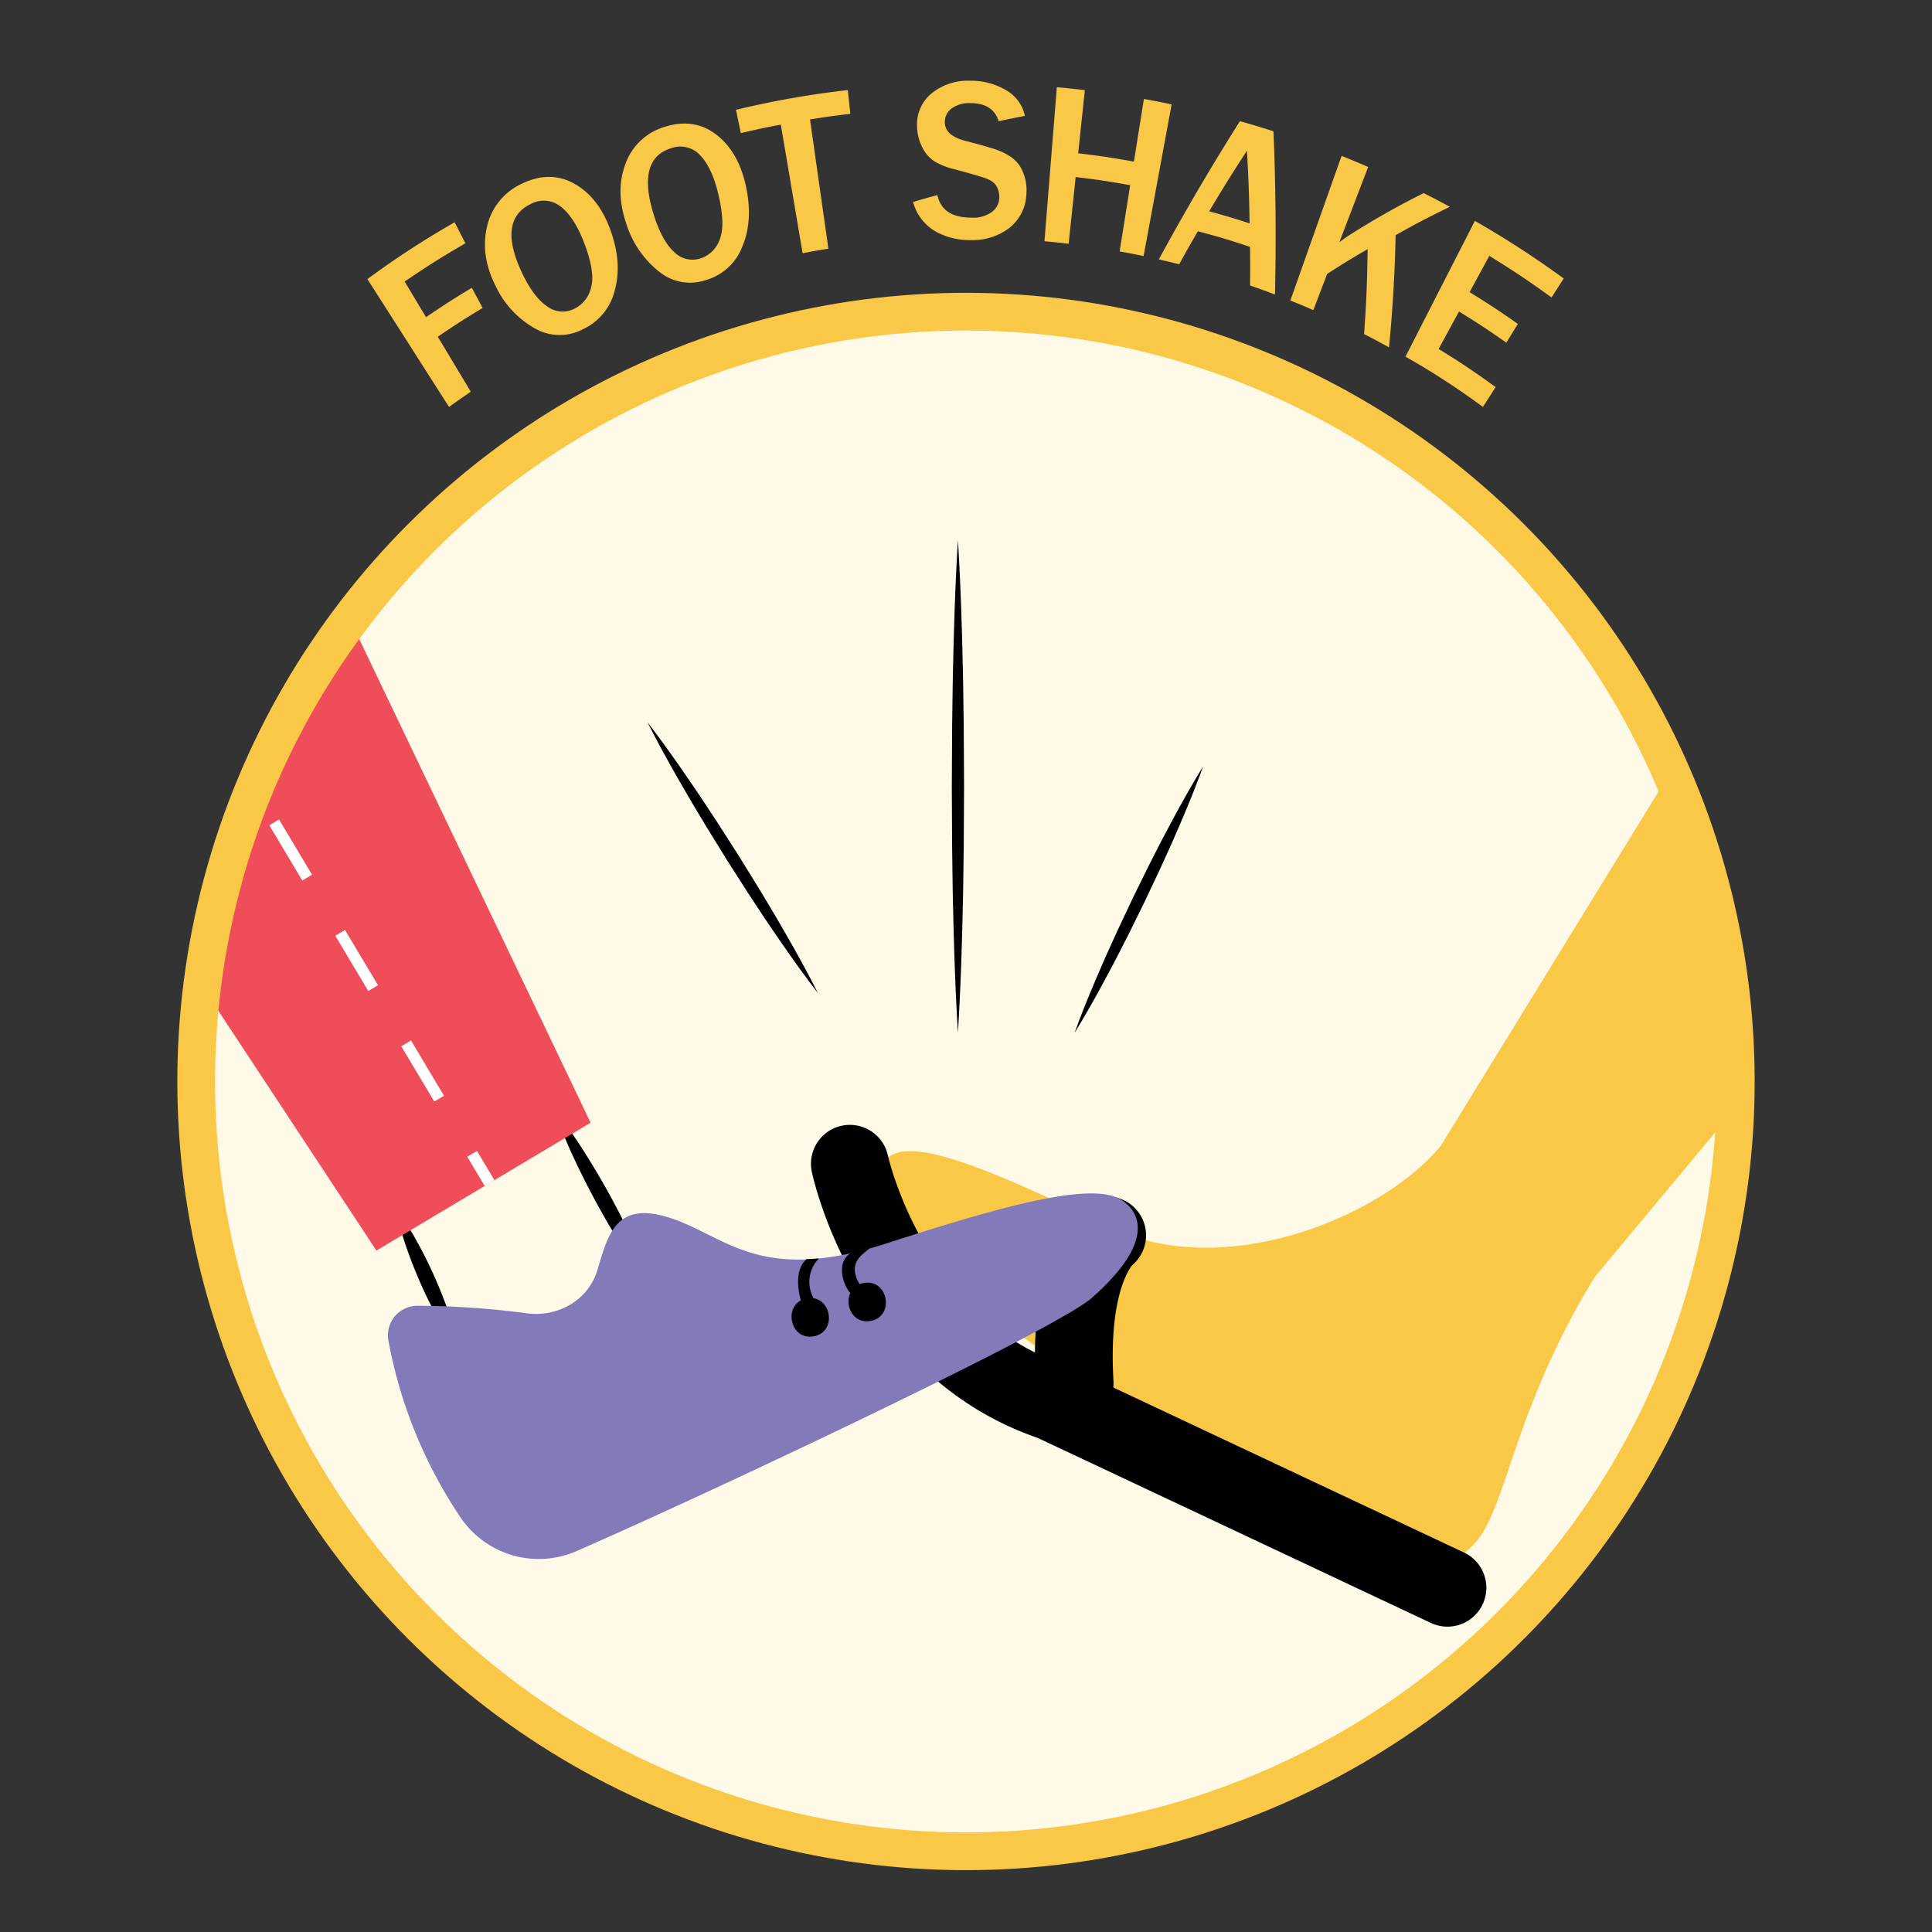 <svg xmlns="http://www.w3.org/2000/svg" data-name="Layer 1" viewBox="0 0 512 512"><rect x="0" y="0" width="512" height="512" fill="#333333" stroke="none"/><defs><clipPath id="a"><rect width="512" height="512" fill="none"/></clipPath><clipPath id="b"><path fill="none" d="M51.998,286.606c0,112.666,91.335,204.001,204.002,204.001s204.002-91.335,204.002-204.001c0-112.668-91.335-204.002-204.002-204.002S51.998,173.938,51.998,286.606"/></clipPath></defs><g clip-path="url(#a)"><g clip-path="url(#a)"><path fill="#fff9e7" d="M460.002,286.606c0,112.667-91.334,204.002-204.001,204.002s-204.002-91.335-204.002-204.002,91.335-204.001,204.002-204.001,204.001,91.334,204.001,204.001"/><path fill="#fff9e7" d="M458.921,287.805c0,112.667-91.334,204.002-204.001,204.002s-204.002-91.335-204.002-204.002,91.335-204.001,204.002-204.001,204.001,91.334,204.001,204.001"/></g><g clip-path="url(#b)"><path fill="#fac847" d="M557.094,176.978l-134.427,161.39c-21.332,34.569-23.425,61.29-31.643,70.408a23.91,23.91,0,0,1-30.367,4.429c-34.051-21.074-112.148-72.605-119.904-81.656-13.258-15.467-9.844-22.777-4.202-25.571,7.448-3.69,26.992,4.256,57.328,19.096,30.335,14.84,72.519-2.56,87.993-21.5l98.611-160.429"/><path d="M284.785,376.87a10.312,10.312,0,0,1-10.284-9.704c-2.08-35.264,10.299-46.247,12.802-48.091a10.311,10.311,0,0,1,12.78,16.168c-.64.744-6.334,8.041-4.997,30.709a10.309,10.309,0,0,1-9.685,10.899c-.206.013-.412.019-.616.019m14.76-41.201-.012.009.012-.009m.013-.009-.011.007Zm.583-.481"/><path d="M383.583 431.079a10.269 10.269 0 01-4.384-.984l-104.19-49.034c-48.004-16.548-59.415-68.359-59.879-70.565a10.311 10.311 0 0120.175-4.269c.134.612 9.774 43.001 46.864 55.489a10.353 10.353 0 011.1.443l104.711 49.278a10.312 10.312 0 01-4.397 19.642M171.584 191.398c4.332 5.622 8.393 11.415 12.358 17.268 2.009 2.91 3.919 5.882 5.875 8.826l5.721 8.922 5.572 9.016c1.806 3.038 3.663 6.043 5.416 9.114 3.562 6.106 7.027 12.275 10.218 18.615-4.336-5.62-8.398-11.412-12.363-17.265-2.009-2.91-3.916-5.884-5.874-8.826l-5.717-8.925-5.569-9.018c-1.807-3.037-3.661-6.044-5.416-9.114-3.561-6.108-7.027-12.275-10.221-18.613M253.862 143.145c.672 10.877 1.023 21.755 1.263 32.632.149 5.439.182 10.878.271 16.317l.089 16.316-.085 16.317c-.091 5.439-.12 10.877-.27 16.316-.239 10.877-.592 21.755-1.268 32.633-.676-10.878-1.03-21.756-1.268-32.633-.151-5.439-.18-10.877-.27-16.316l-.086-16.317.09-16.316c.088-5.439.121-10.878.271-16.317.239-10.877.591-21.755 1.263-32.632M284.793 273.676c2.23-6.169 4.749-12.199 7.369-18.18 1.283-3.003 2.671-5.956 4.009-8.933l4.172-8.854 4.33-8.779c1.5-2.899 2.943-5.825 4.497-8.698 3.05-5.773 6.204-11.496 9.648-17.08-2.227 6.171-4.744 12.202-7.365 18.182-1.281 3.004-2.673 5.955-4.009 8.933l-4.176 8.852-4.334 8.777c-1.497 2.9-2.945 5.824-4.497 8.698-3.051 5.773-6.203 11.497-9.644 17.082M146.956 294.175a119.082 119.082 0 017.904 11.125q3.643 5.732 6.887 11.682 3.253 5.944 6.116 12.102a117.304 117.304 0 015.09 12.663 117.648 117.648 0 01-7.909-11.122q-3.643-5.733-6.881-11.684-3.247-5.949-6.112-12.105a119.096 119.096 0 01-5.095-12.661M104.946 320.378a69.911 69.911 0 015.652 8.801q2.507 4.543 4.594 9.272 2.099 4.722 3.79 9.626a68.887 68.887 0 012.721 10.101 68.98 68.98 0 01-5.657-8.799q-2.507-4.542-4.588-9.273-2.092-4.726-3.786-9.629a69.957 69.957 0 01-2.726-10.099"/><polyline fill="#f04d5a" points="68.305 113.161 156.518 297.537 99.757 331.411 -24.704 142.613"/><path fill="#827ab9" d="M102.927,355.238a7.843,7.843,0,0,1,7.765-9.201,226.798,226.798,0,0,1,28.972,2.006c8.024,1.089,16.045-3.374,18.533-11.08.029-.091.058-.183.086-.275,2.829-9.242,4.727-18.803,19.589-13.833,14.862,4.969,23.55,17.534,57.216,6.612,33.667-10.923,55.119-16.285,62.303-11.357,5.441,3.732,7.906,11.82-8.133,25.914-9.384,8.246-98.022,50.194-136.464,67.036a25.058,25.058,0,0,1-30.856-9.075,124.26,124.26,0,0,1-19.011-46.747"/><rect width="3" height="9.005" x="25.128" y="136.359" fill="#fff" transform="rotate(-30.846 26.628 140.862)"/><path fill="#fff" d="M115.088,291.915l-8.743-14.642,2.576-1.538,8.743,14.642Zm-17.487-29.284-8.744-14.642,2.575-1.538,8.744,14.642Zm-17.488-29.284-8.744-14.641,2.576-1.538,8.743,14.641Zm-17.488-29.283-8.744-14.642,2.575-1.538,8.744,14.642Zm-17.488-29.284-8.744-14.642,2.575-1.538,8.744,14.642Z"/><rect width="3" height="9.005" x="125.929" y="305.15" fill="#fff" transform="rotate(-30.846 127.43 309.653)"/><path d="M215.334 344.023l.237-.068a8.839 8.839 0 011.44-10.438L213.8 333.68c-.193.161-3.812 2.635-1.569 10.941-4.467 2.379-2.529 10.513 3.339 9.526 5.963-1.003 5.011-9.606-.236-10.124M228.97 340a5.654 5.654 0 00-1.15.318 7.436 7.436 0 01-1.282-3.742c-.138-2.957 2.53-4.559 3.862-5.693L226.22 331.64a5.109 5.109 0 00-3.083 4.776 9.913 9.913 0 002.196 6.264c-1.481 3.271.7 8.173 5.331 7.394 6.482-1.091 4.798-11.165-1.694-10.073"/></g><g clip-path="url(#a)"><circle cx="256" cy="286.606" r="204.002" fill="none" stroke="#fac847" stroke-miterlimit="10" stroke-width="10" transform="rotate(-45 256 286.606)"/><path fill="#fac847" d="M124.762 103.806c-2.32 1.579-3.472 2.387-5.759 4.041q-10.813-16.943-21.634-33.882a234.165 234.165 0 0123.111-15.053l2.857 5.555c-6.534 3.81-9.758 5.841-16.096 10.154 2.265 3.773 3.397 5.66 5.663 9.433 4.798-3.265 7.229-4.822 12.145-7.788 1.139 2.142 1.709 3.212 2.848 5.353-4.809 2.901-7.187 4.425-11.881 7.619 3.499 5.826 5.248 8.74 8.746 14.568M154.569 87.2a13.197 13.197 0 01-12.808-.16 25.141 25.141 0 01-10.413-11.255c-2.655-5.25-3.493-10.452-2.306-15.617a16.486 16.486 0 019.286-11.498c4.997-2.435 9.758-2.369 14.055.112 4.297 2.482 7.382 6.612 9.409 12.234 2.128 5.904 2.431 11.237 1.11 16.002a15.239 15.239 0 01-8.333 10.182m-2.279-5.426a8.291 8.291 0 004.374-5.681c.736-2.731.09-6.765-2.003-12.101-1.702-4.339-3.717-7.444-6.096-9.266a7.167 7.167 0 00-8.026-.598c-5.818 2.838-6.531 8.98-2.246 18.086 2.08 4.419 4.34 7.4 6.731 8.994a6.842 6.842 0 007.266.566M187.209 74.177a13.012 13.012 0 01-12.51-2.166 26.07 26.07 0 01-8.727-12.755c-1.917-5.603-2.067-10.869-.239-15.782a15.786 15.786 0 0110.575-9.902c5.208-1.628 9.867-.826 13.756 2.292 3.89 3.117 6.377 7.676 7.632 13.548 1.318 6.166.919 11.486-.998 15.994a14.634 14.634 0 01-9.489 8.771m-1.527-5.717a7.961 7.961 0 005.022-4.934c1.077-2.585.969-6.673-.388-12.273-1.104-4.553-2.675-7.933-4.768-10.104a7.129 7.129 0 00-7.784-1.839c-6.065 1.898-7.555 7.849-4.541 17.515 1.463 4.692 3.288 7.99 5.421 9.94a6.786 6.786 0 007.038 1.695M219.532 65.902c-2.736.44-4.102.681-6.829 1.204q-2.89-17.041-5.782-34.084c-4.249.815-6.368 1.267-10.592 2.26-.514-2.473-.771-3.709-1.284-6.182a243.045 243.045 0 0129.642-5.228c.264 2.517.396 3.776.659 6.293-4.282.508-6.419.806-10.685 1.492q2.434 17.123 4.871 34.245M241.975 53.525c2.559-.764 3.848-1.129 6.439-1.823.896 4.035 3.87 5.946 8.975 5.976a8.519 8.519 0 005.415-1.467 4.853 4.853 0 002.017-3.807 5.784 5.784 0 00-.779-3.135c-.559-.969-1.803-1.757-3.738-2.331-2.886-.868-4.34-1.28-7.268-2.061a18.781 18.781 0 01-5.611-2.255 9.503 9.503 0 01-3.046-3.647 12.519 12.519 0 01-1.333-5.132 10.642 10.642 0 013.684-8.973 15.328 15.328 0 0110.454-3.477 18.096 18.096 0 019.457 2.523 10.152 10.152 0 014.958 6.799c-2.79.528-4.177.812-6.937 1.415-.96-3.134-3.428-4.775-7.354-4.795a7.929 7.929 0 00-5.2 1.467 4.475 4.475 0 00-1.72 3.693c.045 2.341 1.915 3.922 5.554 4.861 2.666.696 3.991 1.062 6.624 1.827 3.992 1.166 6.594 2.885 7.834 5.032a12.216 12.216 0 011.615 6.971 12.058 12.058 0 01-4.56 9.247 16.07 16.07 0 01-10.385 3.186 18.215 18.215 0 01-9.35-2.406 12.85 12.85 0 01-5.745-7.688M303.063 67.861c-2.535-.53-3.804-.777-6.349-1.236 1.118-7.018 1.676-10.528 2.793-17.547-5.758-1.037-8.649-1.469-14.443-2.16l-1.865 17.685c-2.56-.305-3.842-.44-6.407-.673q1.641-20.409 3.282-40.817c2.971.27 4.455.426 7.419.78-.706 6.693-1.059 10.038-1.765 16.731 5.927.707 8.883 1.149 14.773 2.21 1.057-6.64 1.585-9.96 2.643-16.6 2.946.53 4.416.816 7.351 1.43q-3.715 20.099-7.432 40.197M337.878 78.048c-2.625-.997-3.943-1.475-6.588-2.389.036-4.09.033-6.138-.017-10.241-5.495-1.823-8.262-2.649-13.825-4.131-2.024 3.483-3.017 5.234-4.961 8.752-2.15-.545-3.227-.803-5.385-1.295 6.773-12.484 13.897-24.626 21.486-36.631 3.572 1.012 5.352 1.549 8.899 2.687.59 14.448.724 28.791.391 43.248m-6.719-18.853c-.134-7.685-.275-11.538-.704-19.259-4.14 6.357-6.142 9.571-10.007 16.062 4.304 1.179 6.447 1.818 10.711 3.197M368.1 92.045c-2.624-1.448-3.943-2.149-6.597-3.506.613-8.944.801-13.449.932-22.51-4.378 2.534-6.523 3.849-10.718 6.565-1.47 3.835-2.204 5.752-3.673 9.588-2.423-1.053-3.64-1.561-6.083-2.541q6.784-19.167 13.574-38.333c2.829 1.135 4.237 1.723 7.044 2.942-3.054 7.969-4.582 11.955-7.636 19.924 1.348-.992 2.318-1.657 2.894-2.009a216.89 216.89 0 0119.461-10.995c2.785 1.412 4.171 2.14 6.928 3.637-5.889 2.853-8.766 4.36-14.377 7.523-.194 9.89-.779 19.87-1.749 29.715M392.997 107.847a201.82 201.82 0 00-20.528-13.33q9.193-17.994 18.393-35.985a255.634 255.634 0 0123.532 15.262c-1.285 2.017-1.927 3.025-3.212 5.042-6.485-4.68-9.788-6.885-16.493-11.026-2.094 3.843-3.14 5.763-5.234 9.606 5.187 3.202 7.749 4.888 12.799 8.426-1.227 1.985-1.841 2.978-3.069 4.963-4.945-3.464-7.453-5.114-12.53-8.249-2.161 3.967-3.242 5.951-5.403 9.918 6.142 3.793 9.167 5.815 15.104 10.11-1.344 2.105-2.016 3.158-3.359 5.263"/></g></g></svg>
